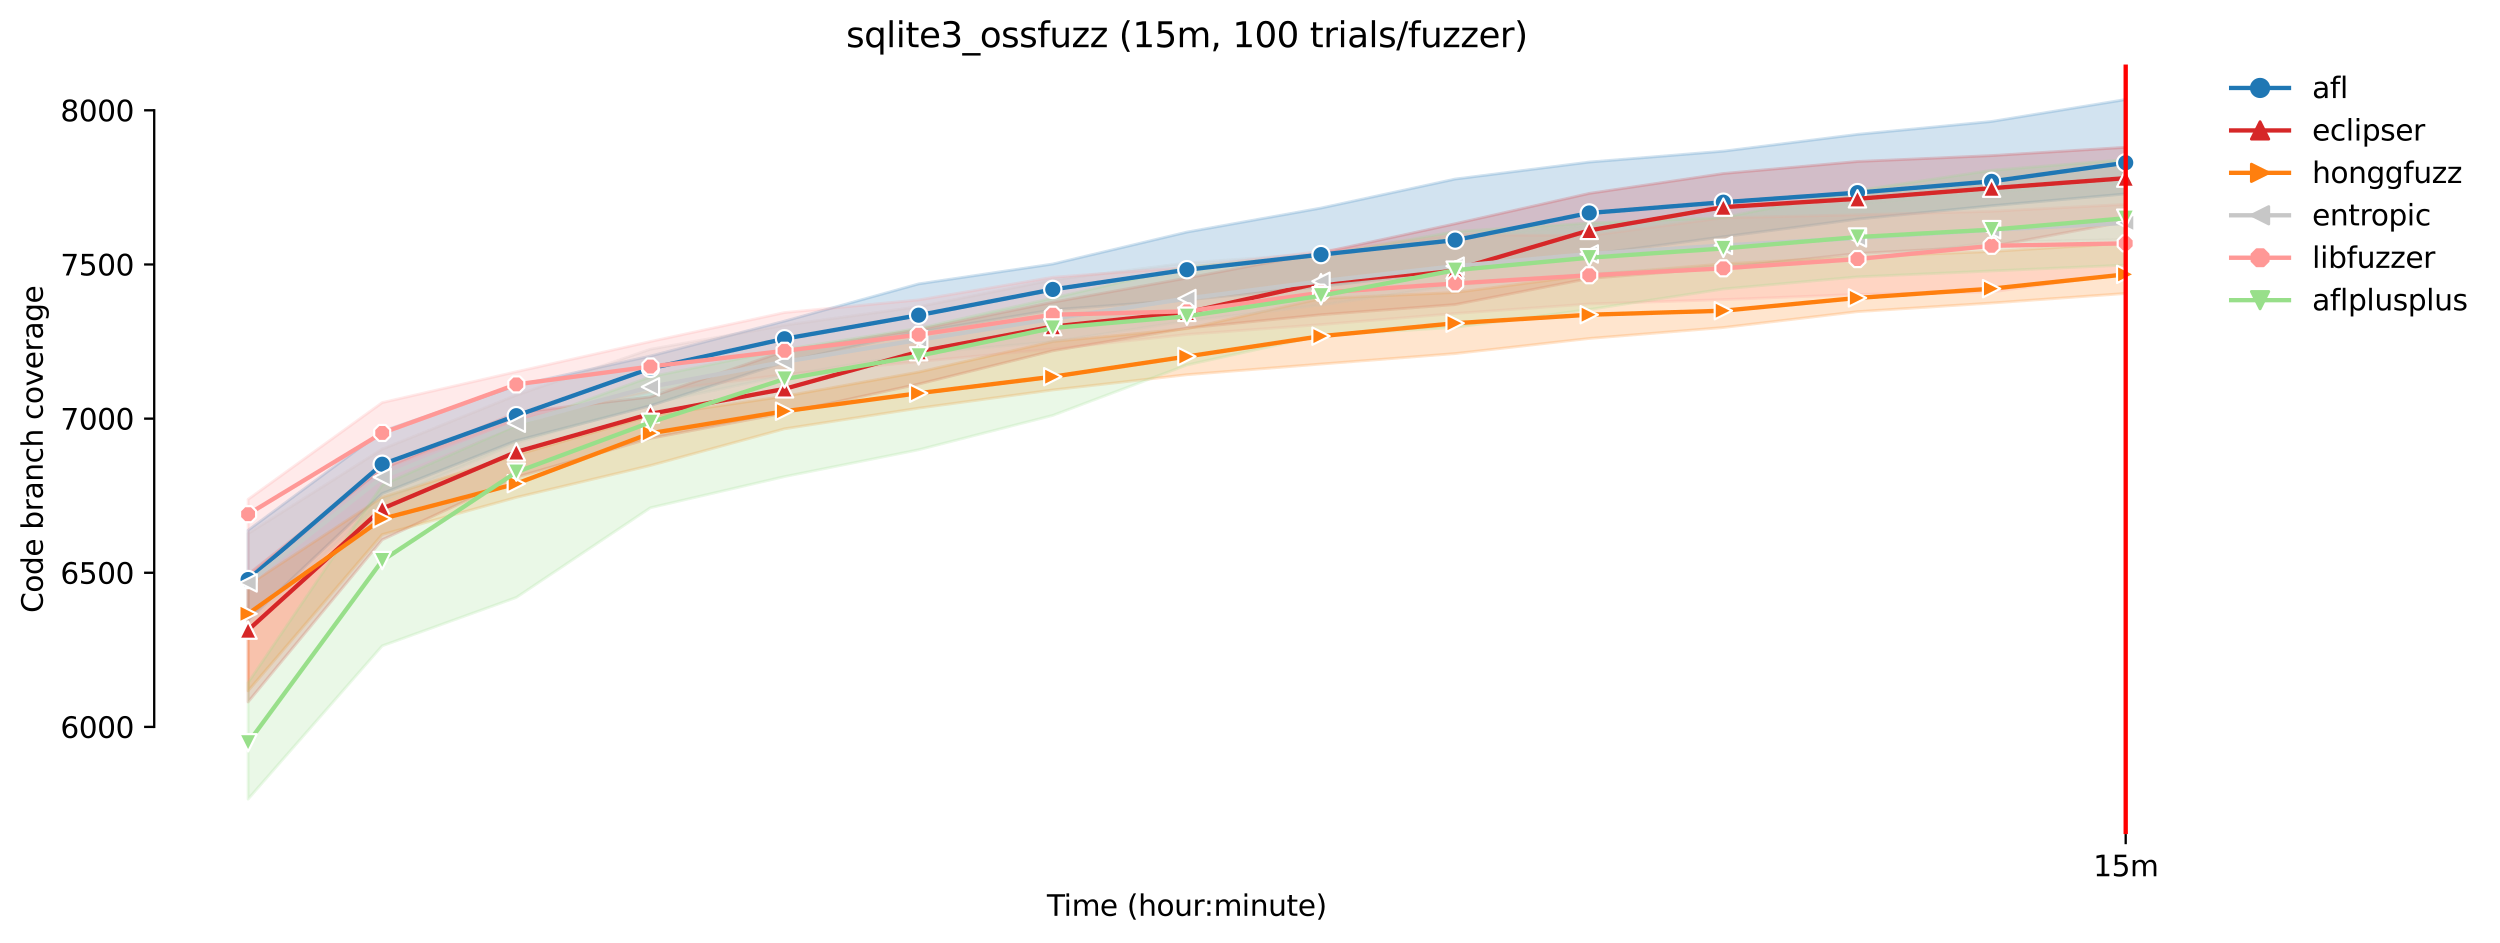 <?xml version="1.0" encoding="utf-8" standalone="no"?>
<!DOCTYPE svg PUBLIC "-//W3C//DTD SVG 1.1//EN"
  "http://www.w3.org/Graphics/SVG/1.1/DTD/svg11.dtd">
<svg height="325.986pt" version="1.1" viewBox="0 0 864.542 325.986" width="864.542pt" xmlns="http://www.w3.org/2000/svg" xmlns:xlink="http://www.w3.org/1999/xlink">
 <defs>
  <style type="text/css">*{stroke-linecap:butt;stroke-linejoin:round;}</style>
 </defs>
 <g id="figure_1">
  <g id="patch_1">
   <path d="M 0 325.986 
L 864.542 325.986 
L 864.542 0 
L 0 0 
z
" style="fill:#ffffff;"/>
  </g>
  <g id="axes_1">
   <g id="patch_2">
    <path d="M 53.328 288.43 
L 767.568 288.43 
L 767.568 22.318 
L 53.328 22.318 
z
" style="fill:#ffffff;"/>
   </g>
   <g id="PolyCollection_1">
    <defs>
     <path d="M 85.794 -142.628 
L 85.794 -111.496 
L 132.173 -155.315 
L 178.552 -173.6 
L 224.931 -185.701 
L 271.31 -200.785 
L 317.69 -211.129 
L 364.069 -218.859 
L 410.448 -222.271 
L 456.827 -226.908 
L 503.207 -232.4 
L 549.586 -237.941 
L 595.965 -244.104 
L 642.344 -250.205 
L 688.723 -254.843 
L 735.103 -258.929 
L 735.103 -291.572 
L 735.103 -291.572 
L 688.723 -283.984 
L 642.344 -279.524 
L 595.965 -273.714 
L 549.586 -269.942 
L 503.207 -264.065 
L 456.827 -254.043 
L 410.448 -245.727 
L 364.069 -234.692 
L 317.69 -227.815 
L 271.31 -214.938 
L 224.931 -202.867 
L 178.552 -192.631 
L 132.173 -176.852 
L 85.794 -142.628 
z
" id="m3b6e4c1bad" style="stroke:#1f77b4;stroke-opacity:0.2;"/>
    </defs>
    <g clip-path="url(#pb6f875268d)">
     <use style="fill:#1f77b4;fill-opacity:0.2;stroke:#1f77b4;stroke-opacity:0.2;" x="0" xlink:href="#m3b6e4c1bad" y="325.986"/>
    </g>
   </g>
   <g id="PolyCollection_2">
    <defs>
     <path d="M 85.794 -127.382 
L 85.794 -83.242 
L 132.173 -139.323 
L 178.552 -160.966 
L 224.931 -174.4 
L 271.31 -183.142 
L 317.69 -193.164 
L 364.069 -204.679 
L 410.448 -212.516 
L 456.827 -217.153 
L 503.207 -220.666 
L 549.586 -229.681 
L 595.965 -233.413 
L 642.344 -238.317 
L 688.723 -240.822 
L 735.103 -249.346 
L 735.103 -275.047 
L 735.103 -275.047 
L 688.723 -272.184 
L 642.344 -270.142 
L 595.965 -265.984 
L 549.586 -259.107 
L 503.207 -248.605 
L 456.827 -238.583 
L 410.448 -229.841 
L 364.069 -221.471 
L 317.69 -212.036 
L 271.31 -204.519 
L 224.931 -188.741 
L 178.552 -183.249 
L 132.173 -163.898 
L 85.794 -127.382 
z
" id="m66085f3f19" style="stroke:#d62728;stroke-opacity:0.2;"/>
    </defs>
    <g clip-path="url(#pb6f875268d)">
     <use style="fill:#d62728;fill-opacity:0.2;stroke:#d62728;stroke-opacity:0.2;" x="0" xlink:href="#m66085f3f19" y="325.986"/>
    </g>
   </g>
   <g id="PolyCollection_3">
    <defs>
     <path d="M 85.794 -123.65 
L 85.794 -87.074 
L 132.173 -141.135 
L 178.552 -153.981 
L 224.931 -165.018 
L 271.31 -177.705 
L 317.69 -184.848 
L 364.069 -191.139 
L 410.448 -196.416 
L 456.827 -200.095 
L 503.207 -203.72 
L 549.586 -208.944 
L 595.965 -212.729 
L 642.344 -218.22 
L 688.723 -221.199 
L 735.103 -224.51 
L 735.103 -241.889 
L 735.103 -241.889 
L 688.723 -239.01 
L 642.344 -237.197 
L 595.965 -234.745 
L 549.586 -230.879 
L 503.207 -224.84 
L 456.827 -222.751 
L 410.448 -212.321 
L 364.069 -207.878 
L 317.69 -197.323 
L 271.31 -188.953 
L 224.931 -182.183 
L 178.552 -168.642 
L 132.173 -154.036 
L 85.794 -123.65 
z
" id="md5deed0cf4" style="stroke:#ff7f0e;stroke-opacity:0.2;"/>
    </defs>
    <g clip-path="url(#pb6f875268d)">
     <use style="fill:#ff7f0e;fill-opacity:0.2;stroke:#ff7f0e;stroke-opacity:0.2;" x="0" xlink:href="#md5deed0cf4" y="325.986"/>
    </g>
   </g>
   <g id="PolyCollection_4">
    <defs>
     <path d="M 85.794 -141.464 
L 85.794 -110.11 
L 132.173 -152.863 
L 178.552 -172.801 
L 224.931 -186.448 
L 271.31 -196.096 
L 317.69 -203.773 
L 364.069 -207.878 
L 410.448 -214.997 
L 456.827 -220.455 
L 503.207 -227.389 
L 549.586 -231.329 
L 595.965 -233.999 
L 642.344 -236.185 
L 688.723 -242.262 
L 735.103 -243.167 
L 735.103 -262.892 
L 735.103 -262.892 
L 688.723 -259.587 
L 642.344 -255.536 
L 595.965 -252.39 
L 549.586 -248.036 
L 503.207 -243.968 
L 456.827 -238.37 
L 410.448 -235.074 
L 364.069 -229.201 
L 317.69 -219.925 
L 271.31 -213.528 
L 224.931 -205.212 
L 178.552 -189.329 
L 132.173 -170.668 
L 85.794 -141.464 
z
" id="m5bbc5e2b26" style="stroke:#c7c7c7;stroke-opacity:0.2;"/>
    </defs>
    <g clip-path="url(#pb6f875268d)">
     <use style="fill:#c7c7c7;fill-opacity:0.2;stroke:#c7c7c7;stroke-opacity:0.2;" x="0" xlink:href="#m5bbc5e2b26" y="325.986"/>
    </g>
   </g>
   <g id="PolyCollection_5">
    <defs>
     <path d="M 85.794 -153.298 
L 85.794 -127.062 
L 132.173 -163.845 
L 178.552 -180.584 
L 224.931 -190.47 
L 271.31 -196.456 
L 317.69 -200.948 
L 364.069 -205.319 
L 410.448 -210.33 
L 456.827 -213.742 
L 503.207 -217.58 
L 549.586 -220.885 
L 595.965 -222.378 
L 642.344 -224.171 
L 688.723 -225.043 
L 735.103 -231.425 
L 735.103 -255.322 
L 735.103 -255.322 
L 688.723 -252.923 
L 642.344 -251.697 
L 595.965 -250.685 
L 549.586 -244.487 
L 503.207 -244.821 
L 456.827 -239.063 
L 410.448 -233.495 
L 364.069 -230.107 
L 317.69 -222.271 
L 271.31 -217.9 
L 224.931 -207.878 
L 178.552 -197.429 
L 132.173 -186.767 
L 85.794 -153.298 
z
" id="m734d4f4cde" style="stroke:#ff9896;stroke-opacity:0.2;"/>
    </defs>
    <g clip-path="url(#pb6f875268d)">
     <use style="fill:#ff9896;fill-opacity:0.2;stroke:#ff9896;stroke-opacity:0.2;" x="0" xlink:href="#m734d4f4cde" y="325.986"/>
    </g>
   </g>
   <g id="PolyCollection_6">
    <defs>
     <path d="M 85.794 -89.906 
L 85.794 -49.652 
L 132.173 -102.646 
L 178.552 -119.385 
L 224.931 -150.402 
L 271.31 -161.179 
L 317.69 -170.455 
L 364.069 -182.343 
L 410.448 -199.775 
L 456.827 -210.01 
L 503.207 -212.782 
L 549.586 -218.951 
L 595.965 -226.052 
L 642.344 -230.243 
L 688.723 -232.293 
L 735.103 -234.319 
L 735.103 -270.782 
L 735.103 -270.782 
L 688.723 -267.104 
L 642.344 -260.127 
L 595.965 -250.747 
L 549.586 -248.879 
L 503.207 -245.94 
L 456.827 -237.736 
L 410.448 -233.688 
L 364.069 -222.891 
L 317.69 -212.462 
L 271.31 -205.167 
L 224.931 -195.67 
L 178.552 -178.824 
L 132.173 -158.247 
L 85.794 -89.906 
z
" id="m3f65bc6543" style="stroke:#98df8a;stroke-opacity:0.2;"/>
    </defs>
    <g clip-path="url(#pb6f875268d)">
     <use style="fill:#98df8a;fill-opacity:0.2;stroke:#98df8a;stroke-opacity:0.2;" x="0" xlink:href="#m3f65bc6543" y="325.986"/>
    </g>
   </g>
   <g id="matplotlib.axis_1">
    <g id="xtick_1">
     <g id="line2d_1">
      <defs>
       <path d="M 0 0 
L 0 3.5 
" id="me4a3b5bbb5" style="stroke:#000000;stroke-width:0.8;"/>
      </defs>
      <g>
       <use style="stroke:#000000;stroke-width:0.8;" x="735.103" xlink:href="#me4a3b5bbb5" y="288.43"/>
      </g>
     </g>
     <g id="text_1">
      <!-- 15m -->
      <g transform="translate(723.87 303.029)scale(0.1 -0.1)">
       <defs>
        <path d="M 794 531 
L 1825 531 
L 1825 4091 
L 703 3866 
L 703 4441 
L 1819 4666 
L 2450 4666 
L 2450 531 
L 3481 531 
L 3481 0 
L 794 0 
L 794 531 
z
" id="DejaVuSans-31" transform="scale(0.016)"/>
        <path d="M 691 4666 
L 3169 4666 
L 3169 4134 
L 1269 4134 
L 1269 2991 
Q 1406 3038 1543 3061 
Q 1681 3084 1819 3084 
Q 2600 3084 3056 2656 
Q 3513 2228 3513 1497 
Q 3513 744 3044 326 
Q 2575 -91 1722 -91 
Q 1428 -91 1123 -41 
Q 819 9 494 109 
L 494 744 
Q 775 591 1075 516 
Q 1375 441 1709 441 
Q 2250 441 2565 725 
Q 2881 1009 2881 1497 
Q 2881 1984 2565 2268 
Q 2250 2553 1709 2553 
Q 1456 2553 1204 2497 
Q 953 2441 691 2322 
L 691 4666 
z
" id="DejaVuSans-35" transform="scale(0.016)"/>
        <path d="M 3328 2828 
Q 3544 3216 3844 3400 
Q 4144 3584 4550 3584 
Q 5097 3584 5394 3201 
Q 5691 2819 5691 2113 
L 5691 0 
L 5113 0 
L 5113 2094 
Q 5113 2597 4934 2840 
Q 4756 3084 4391 3084 
Q 3944 3084 3684 2787 
Q 3425 2491 3425 1978 
L 3425 0 
L 2847 0 
L 2847 2094 
Q 2847 2600 2669 2842 
Q 2491 3084 2119 3084 
Q 1678 3084 1418 2786 
Q 1159 2488 1159 1978 
L 1159 0 
L 581 0 
L 581 3500 
L 1159 3500 
L 1159 2956 
Q 1356 3278 1631 3431 
Q 1906 3584 2284 3584 
Q 2666 3584 2933 3390 
Q 3200 3197 3328 2828 
z
" id="DejaVuSans-6d" transform="scale(0.016)"/>
       </defs>
       <use xlink:href="#DejaVuSans-31"/>
       <use x="63.623" xlink:href="#DejaVuSans-35"/>
       <use x="127.246" xlink:href="#DejaVuSans-6d"/>
      </g>
     </g>
    </g>
    <g id="text_2">
     <!-- Time (hour:minute) -->
     <g transform="translate(362.041 316.707)scale(0.1 -0.1)">
      <defs>
       <path d="M -19 4666 
L 3928 4666 
L 3928 4134 
L 2272 4134 
L 2272 0 
L 1638 0 
L 1638 4134 
L -19 4134 
L -19 4666 
z
" id="DejaVuSans-54" transform="scale(0.016)"/>
       <path d="M 603 3500 
L 1178 3500 
L 1178 0 
L 603 0 
L 603 3500 
z
M 603 4863 
L 1178 4863 
L 1178 4134 
L 603 4134 
L 603 4863 
z
" id="DejaVuSans-69" transform="scale(0.016)"/>
       <path d="M 3597 1894 
L 3597 1613 
L 953 1613 
Q 991 1019 1311 708 
Q 1631 397 2203 397 
Q 2534 397 2845 478 
Q 3156 559 3463 722 
L 3463 178 
Q 3153 47 2828 -22 
Q 2503 -91 2169 -91 
Q 1331 -91 842 396 
Q 353 884 353 1716 
Q 353 2575 817 3079 
Q 1281 3584 2069 3584 
Q 2775 3584 3186 3129 
Q 3597 2675 3597 1894 
z
M 3022 2063 
Q 3016 2534 2758 2815 
Q 2500 3097 2075 3097 
Q 1594 3097 1305 2825 
Q 1016 2553 972 2059 
L 3022 2063 
z
" id="DejaVuSans-65" transform="scale(0.016)"/>
       <path id="DejaVuSans-20" transform="scale(0.016)"/>
       <path d="M 1984 4856 
Q 1566 4138 1362 3434 
Q 1159 2731 1159 2009 
Q 1159 1288 1364 580 
Q 1569 -128 1984 -844 
L 1484 -844 
Q 1016 -109 783 600 
Q 550 1309 550 2009 
Q 550 2706 781 3412 
Q 1013 4119 1484 4856 
L 1984 4856 
z
" id="DejaVuSans-28" transform="scale(0.016)"/>
       <path d="M 3513 2113 
L 3513 0 
L 2938 0 
L 2938 2094 
Q 2938 2591 2744 2837 
Q 2550 3084 2163 3084 
Q 1697 3084 1428 2787 
Q 1159 2491 1159 1978 
L 1159 0 
L 581 0 
L 581 4863 
L 1159 4863 
L 1159 2956 
Q 1366 3272 1645 3428 
Q 1925 3584 2291 3584 
Q 2894 3584 3203 3211 
Q 3513 2838 3513 2113 
z
" id="DejaVuSans-68" transform="scale(0.016)"/>
       <path d="M 1959 3097 
Q 1497 3097 1228 2736 
Q 959 2375 959 1747 
Q 959 1119 1226 758 
Q 1494 397 1959 397 
Q 2419 397 2687 759 
Q 2956 1122 2956 1747 
Q 2956 2369 2687 2733 
Q 2419 3097 1959 3097 
z
M 1959 3584 
Q 2709 3584 3137 3096 
Q 3566 2609 3566 1747 
Q 3566 888 3137 398 
Q 2709 -91 1959 -91 
Q 1206 -91 779 398 
Q 353 888 353 1747 
Q 353 2609 779 3096 
Q 1206 3584 1959 3584 
z
" id="DejaVuSans-6f" transform="scale(0.016)"/>
       <path d="M 544 1381 
L 544 3500 
L 1119 3500 
L 1119 1403 
Q 1119 906 1312 657 
Q 1506 409 1894 409 
Q 2359 409 2629 706 
Q 2900 1003 2900 1516 
L 2900 3500 
L 3475 3500 
L 3475 0 
L 2900 0 
L 2900 538 
Q 2691 219 2414 64 
Q 2138 -91 1772 -91 
Q 1169 -91 856 284 
Q 544 659 544 1381 
z
M 1991 3584 
L 1991 3584 
z
" id="DejaVuSans-75" transform="scale(0.016)"/>
       <path d="M 2631 2963 
Q 2534 3019 2420 3045 
Q 2306 3072 2169 3072 
Q 1681 3072 1420 2755 
Q 1159 2438 1159 1844 
L 1159 0 
L 581 0 
L 581 3500 
L 1159 3500 
L 1159 2956 
Q 1341 3275 1631 3429 
Q 1922 3584 2338 3584 
Q 2397 3584 2469 3576 
Q 2541 3569 2628 3553 
L 2631 2963 
z
" id="DejaVuSans-72" transform="scale(0.016)"/>
       <path d="M 750 794 
L 1409 794 
L 1409 0 
L 750 0 
L 750 794 
z
M 750 3309 
L 1409 3309 
L 1409 2516 
L 750 2516 
L 750 3309 
z
" id="DejaVuSans-3a" transform="scale(0.016)"/>
       <path d="M 3513 2113 
L 3513 0 
L 2938 0 
L 2938 2094 
Q 2938 2591 2744 2837 
Q 2550 3084 2163 3084 
Q 1697 3084 1428 2787 
Q 1159 2491 1159 1978 
L 1159 0 
L 581 0 
L 581 3500 
L 1159 3500 
L 1159 2956 
Q 1366 3272 1645 3428 
Q 1925 3584 2291 3584 
Q 2894 3584 3203 3211 
Q 3513 2838 3513 2113 
z
" id="DejaVuSans-6e" transform="scale(0.016)"/>
       <path d="M 1172 4494 
L 1172 3500 
L 2356 3500 
L 2356 3053 
L 1172 3053 
L 1172 1153 
Q 1172 725 1289 603 
Q 1406 481 1766 481 
L 2356 481 
L 2356 0 
L 1766 0 
Q 1100 0 847 248 
Q 594 497 594 1153 
L 594 3053 
L 172 3053 
L 172 3500 
L 594 3500 
L 594 4494 
L 1172 4494 
z
" id="DejaVuSans-74" transform="scale(0.016)"/>
       <path d="M 513 4856 
L 1013 4856 
Q 1481 4119 1714 3412 
Q 1947 2706 1947 2009 
Q 1947 1309 1714 600 
Q 1481 -109 1013 -844 
L 513 -844 
Q 928 -128 1133 580 
Q 1338 1288 1338 2009 
Q 1338 2731 1133 3434 
Q 928 4138 513 4856 
z
" id="DejaVuSans-29" transform="scale(0.016)"/>
      </defs>
      <use xlink:href="#DejaVuSans-54"/>
      <use x="57.959" xlink:href="#DejaVuSans-69"/>
      <use x="85.742" xlink:href="#DejaVuSans-6d"/>
      <use x="183.154" xlink:href="#DejaVuSans-65"/>
      <use x="244.678" xlink:href="#DejaVuSans-20"/>
      <use x="276.465" xlink:href="#DejaVuSans-28"/>
      <use x="315.479" xlink:href="#DejaVuSans-68"/>
      <use x="378.857" xlink:href="#DejaVuSans-6f"/>
      <use x="440.039" xlink:href="#DejaVuSans-75"/>
      <use x="503.418" xlink:href="#DejaVuSans-72"/>
      <use x="542.781" xlink:href="#DejaVuSans-3a"/>
      <use x="576.473" xlink:href="#DejaVuSans-6d"/>
      <use x="673.885" xlink:href="#DejaVuSans-69"/>
      <use x="701.668" xlink:href="#DejaVuSans-6e"/>
      <use x="765.047" xlink:href="#DejaVuSans-75"/>
      <use x="828.426" xlink:href="#DejaVuSans-74"/>
      <use x="867.635" xlink:href="#DejaVuSans-65"/>
      <use x="929.158" xlink:href="#DejaVuSans-29"/>
     </g>
    </g>
   </g>
   <g id="matplotlib.axis_2">
    <g id="ytick_1">
     <g id="line2d_2">
      <defs>
       <path d="M 0 0 
L -3.5 0 
" id="m225e527b21" style="stroke:#000000;stroke-width:0.8;"/>
      </defs>
      <g>
       <use style="stroke:#000000;stroke-width:0.8;" x="53.328" xlink:href="#m225e527b21" y="251.38"/>
      </g>
     </g>
     <g id="text_3">
      <!-- 6000 -->
      <g transform="translate(20.878 255.18)scale(0.1 -0.1)">
       <defs>
        <path d="M 2113 2584 
Q 1688 2584 1439 2293 
Q 1191 2003 1191 1497 
Q 1191 994 1439 701 
Q 1688 409 2113 409 
Q 2538 409 2786 701 
Q 3034 994 3034 1497 
Q 3034 2003 2786 2293 
Q 2538 2584 2113 2584 
z
M 3366 4563 
L 3366 3988 
Q 3128 4100 2886 4159 
Q 2644 4219 2406 4219 
Q 1781 4219 1451 3797 
Q 1122 3375 1075 2522 
Q 1259 2794 1537 2939 
Q 1816 3084 2150 3084 
Q 2853 3084 3261 2657 
Q 3669 2231 3669 1497 
Q 3669 778 3244 343 
Q 2819 -91 2113 -91 
Q 1303 -91 875 529 
Q 447 1150 447 2328 
Q 447 3434 972 4092 
Q 1497 4750 2381 4750 
Q 2619 4750 2861 4703 
Q 3103 4656 3366 4563 
z
" id="DejaVuSans-36" transform="scale(0.016)"/>
        <path d="M 2034 4250 
Q 1547 4250 1301 3770 
Q 1056 3291 1056 2328 
Q 1056 1369 1301 889 
Q 1547 409 2034 409 
Q 2525 409 2770 889 
Q 3016 1369 3016 2328 
Q 3016 3291 2770 3770 
Q 2525 4250 2034 4250 
z
M 2034 4750 
Q 2819 4750 3233 4129 
Q 3647 3509 3647 2328 
Q 3647 1150 3233 529 
Q 2819 -91 2034 -91 
Q 1250 -91 836 529 
Q 422 1150 422 2328 
Q 422 3509 836 4129 
Q 1250 4750 2034 4750 
z
" id="DejaVuSans-30" transform="scale(0.016)"/>
       </defs>
       <use xlink:href="#DejaVuSans-36"/>
       <use x="63.623" xlink:href="#DejaVuSans-30"/>
       <use x="127.246" xlink:href="#DejaVuSans-30"/>
       <use x="190.869" xlink:href="#DejaVuSans-30"/>
      </g>
     </g>
    </g>
    <g id="ytick_2">
     <g id="line2d_3">
      <g>
       <use style="stroke:#000000;stroke-width:0.8;" x="53.328" xlink:href="#m225e527b21" y="198.072"/>
      </g>
     </g>
     <g id="text_4">
      <!-- 6500 -->
      <g transform="translate(20.878 201.871)scale(0.1 -0.1)">
       <use xlink:href="#DejaVuSans-36"/>
       <use x="63.623" xlink:href="#DejaVuSans-35"/>
       <use x="127.246" xlink:href="#DejaVuSans-30"/>
       <use x="190.869" xlink:href="#DejaVuSans-30"/>
      </g>
     </g>
    </g>
    <g id="ytick_3">
     <g id="line2d_4">
      <g>
       <use style="stroke:#000000;stroke-width:0.8;" x="53.328" xlink:href="#m225e527b21" y="144.763"/>
      </g>
     </g>
     <g id="text_5">
      <!-- 7000 -->
      <g transform="translate(20.878 148.562)scale(0.1 -0.1)">
       <defs>
        <path d="M 525 4666 
L 3525 4666 
L 3525 4397 
L 1831 0 
L 1172 0 
L 2766 4134 
L 525 4134 
L 525 4666 
z
" id="DejaVuSans-37" transform="scale(0.016)"/>
       </defs>
       <use xlink:href="#DejaVuSans-37"/>
       <use x="63.623" xlink:href="#DejaVuSans-30"/>
       <use x="127.246" xlink:href="#DejaVuSans-30"/>
       <use x="190.869" xlink:href="#DejaVuSans-30"/>
      </g>
     </g>
    </g>
    <g id="ytick_4">
     <g id="line2d_5">
      <g>
       <use style="stroke:#000000;stroke-width:0.8;" x="53.328" xlink:href="#m225e527b21" y="91.454"/>
      </g>
     </g>
     <g id="text_6">
      <!-- 7500 -->
      <g transform="translate(20.878 95.254)scale(0.1 -0.1)">
       <use xlink:href="#DejaVuSans-37"/>
       <use x="63.623" xlink:href="#DejaVuSans-35"/>
       <use x="127.246" xlink:href="#DejaVuSans-30"/>
       <use x="190.869" xlink:href="#DejaVuSans-30"/>
      </g>
     </g>
    </g>
    <g id="ytick_5">
     <g id="line2d_6">
      <g>
       <use style="stroke:#000000;stroke-width:0.8;" x="53.328" xlink:href="#m225e527b21" y="38.146"/>
      </g>
     </g>
     <g id="text_7">
      <!-- 8000 -->
      <g transform="translate(20.878 41.945)scale(0.1 -0.1)">
       <defs>
        <path d="M 2034 2216 
Q 1584 2216 1326 1975 
Q 1069 1734 1069 1313 
Q 1069 891 1326 650 
Q 1584 409 2034 409 
Q 2484 409 2743 651 
Q 3003 894 3003 1313 
Q 3003 1734 2745 1975 
Q 2488 2216 2034 2216 
z
M 1403 2484 
Q 997 2584 770 2862 
Q 544 3141 544 3541 
Q 544 4100 942 4425 
Q 1341 4750 2034 4750 
Q 2731 4750 3128 4425 
Q 3525 4100 3525 3541 
Q 3525 3141 3298 2862 
Q 3072 2584 2669 2484 
Q 3125 2378 3379 2068 
Q 3634 1759 3634 1313 
Q 3634 634 3220 271 
Q 2806 -91 2034 -91 
Q 1263 -91 848 271 
Q 434 634 434 1313 
Q 434 1759 690 2068 
Q 947 2378 1403 2484 
z
M 1172 3481 
Q 1172 3119 1398 2916 
Q 1625 2713 2034 2713 
Q 2441 2713 2670 2916 
Q 2900 3119 2900 3481 
Q 2900 3844 2670 4047 
Q 2441 4250 2034 4250 
Q 1625 4250 1398 4047 
Q 1172 3844 1172 3481 
z
" id="DejaVuSans-38" transform="scale(0.016)"/>
       </defs>
       <use xlink:href="#DejaVuSans-38"/>
       <use x="63.623" xlink:href="#DejaVuSans-30"/>
       <use x="127.246" xlink:href="#DejaVuSans-30"/>
       <use x="190.869" xlink:href="#DejaVuSans-30"/>
      </g>
     </g>
    </g>
    <g id="text_8">
     <!-- Code branch coverage -->
     <g transform="translate(14.798 211.949)rotate(-90)scale(0.1 -0.1)">
      <defs>
       <path d="M 4122 4306 
L 4122 3641 
Q 3803 3938 3442 4084 
Q 3081 4231 2675 4231 
Q 1875 4231 1450 3742 
Q 1025 3253 1025 2328 
Q 1025 1406 1450 917 
Q 1875 428 2675 428 
Q 3081 428 3442 575 
Q 3803 722 4122 1019 
L 4122 359 
Q 3791 134 3420 21 
Q 3050 -91 2638 -91 
Q 1578 -91 968 557 
Q 359 1206 359 2328 
Q 359 3453 968 4101 
Q 1578 4750 2638 4750 
Q 3056 4750 3426 4639 
Q 3797 4528 4122 4306 
z
" id="DejaVuSans-43" transform="scale(0.016)"/>
       <path d="M 2906 2969 
L 2906 4863 
L 3481 4863 
L 3481 0 
L 2906 0 
L 2906 525 
Q 2725 213 2448 61 
Q 2172 -91 1784 -91 
Q 1150 -91 751 415 
Q 353 922 353 1747 
Q 353 2572 751 3078 
Q 1150 3584 1784 3584 
Q 2172 3584 2448 3432 
Q 2725 3281 2906 2969 
z
M 947 1747 
Q 947 1113 1208 752 
Q 1469 391 1925 391 
Q 2381 391 2643 752 
Q 2906 1113 2906 1747 
Q 2906 2381 2643 2742 
Q 2381 3103 1925 3103 
Q 1469 3103 1208 2742 
Q 947 2381 947 1747 
z
" id="DejaVuSans-64" transform="scale(0.016)"/>
       <path d="M 3116 1747 
Q 3116 2381 2855 2742 
Q 2594 3103 2138 3103 
Q 1681 3103 1420 2742 
Q 1159 2381 1159 1747 
Q 1159 1113 1420 752 
Q 1681 391 2138 391 
Q 2594 391 2855 752 
Q 3116 1113 3116 1747 
z
M 1159 2969 
Q 1341 3281 1617 3432 
Q 1894 3584 2278 3584 
Q 2916 3584 3314 3078 
Q 3713 2572 3713 1747 
Q 3713 922 3314 415 
Q 2916 -91 2278 -91 
Q 1894 -91 1617 61 
Q 1341 213 1159 525 
L 1159 0 
L 581 0 
L 581 4863 
L 1159 4863 
L 1159 2969 
z
" id="DejaVuSans-62" transform="scale(0.016)"/>
       <path d="M 2194 1759 
Q 1497 1759 1228 1600 
Q 959 1441 959 1056 
Q 959 750 1161 570 
Q 1363 391 1709 391 
Q 2188 391 2477 730 
Q 2766 1069 2766 1631 
L 2766 1759 
L 2194 1759 
z
M 3341 1997 
L 3341 0 
L 2766 0 
L 2766 531 
Q 2569 213 2275 61 
Q 1981 -91 1556 -91 
Q 1019 -91 701 211 
Q 384 513 384 1019 
Q 384 1609 779 1909 
Q 1175 2209 1959 2209 
L 2766 2209 
L 2766 2266 
Q 2766 2663 2505 2880 
Q 2244 3097 1772 3097 
Q 1472 3097 1187 3025 
Q 903 2953 641 2809 
L 641 3341 
Q 956 3463 1253 3523 
Q 1550 3584 1831 3584 
Q 2591 3584 2966 3190 
Q 3341 2797 3341 1997 
z
" id="DejaVuSans-61" transform="scale(0.016)"/>
       <path d="M 3122 3366 
L 3122 2828 
Q 2878 2963 2633 3030 
Q 2388 3097 2138 3097 
Q 1578 3097 1268 2742 
Q 959 2388 959 1747 
Q 959 1106 1268 751 
Q 1578 397 2138 397 
Q 2388 397 2633 464 
Q 2878 531 3122 666 
L 3122 134 
Q 2881 22 2623 -34 
Q 2366 -91 2075 -91 
Q 1284 -91 818 406 
Q 353 903 353 1747 
Q 353 2603 823 3093 
Q 1294 3584 2113 3584 
Q 2378 3584 2631 3529 
Q 2884 3475 3122 3366 
z
" id="DejaVuSans-63" transform="scale(0.016)"/>
       <path d="M 191 3500 
L 800 3500 
L 1894 563 
L 2988 3500 
L 3597 3500 
L 2284 0 
L 1503 0 
L 191 3500 
z
" id="DejaVuSans-76" transform="scale(0.016)"/>
       <path d="M 2906 1791 
Q 2906 2416 2648 2759 
Q 2391 3103 1925 3103 
Q 1463 3103 1205 2759 
Q 947 2416 947 1791 
Q 947 1169 1205 825 
Q 1463 481 1925 481 
Q 2391 481 2648 825 
Q 2906 1169 2906 1791 
z
M 3481 434 
Q 3481 -459 3084 -895 
Q 2688 -1331 1869 -1331 
Q 1566 -1331 1297 -1286 
Q 1028 -1241 775 -1147 
L 775 -588 
Q 1028 -725 1275 -790 
Q 1522 -856 1778 -856 
Q 2344 -856 2625 -561 
Q 2906 -266 2906 331 
L 2906 616 
Q 2728 306 2450 153 
Q 2172 0 1784 0 
Q 1141 0 747 490 
Q 353 981 353 1791 
Q 353 2603 747 3093 
Q 1141 3584 1784 3584 
Q 2172 3584 2450 3431 
Q 2728 3278 2906 2969 
L 2906 3500 
L 3481 3500 
L 3481 434 
z
" id="DejaVuSans-67" transform="scale(0.016)"/>
      </defs>
      <use xlink:href="#DejaVuSans-43"/>
      <use x="69.824" xlink:href="#DejaVuSans-6f"/>
      <use x="131.006" xlink:href="#DejaVuSans-64"/>
      <use x="194.482" xlink:href="#DejaVuSans-65"/>
      <use x="256.006" xlink:href="#DejaVuSans-20"/>
      <use x="287.793" xlink:href="#DejaVuSans-62"/>
      <use x="351.27" xlink:href="#DejaVuSans-72"/>
      <use x="392.383" xlink:href="#DejaVuSans-61"/>
      <use x="453.662" xlink:href="#DejaVuSans-6e"/>
      <use x="517.041" xlink:href="#DejaVuSans-63"/>
      <use x="572.021" xlink:href="#DejaVuSans-68"/>
      <use x="635.4" xlink:href="#DejaVuSans-20"/>
      <use x="667.188" xlink:href="#DejaVuSans-63"/>
      <use x="722.168" xlink:href="#DejaVuSans-6f"/>
      <use x="783.35" xlink:href="#DejaVuSans-76"/>
      <use x="842.529" xlink:href="#DejaVuSans-65"/>
      <use x="904.053" xlink:href="#DejaVuSans-72"/>
      <use x="945.166" xlink:href="#DejaVuSans-61"/>
      <use x="1006.445" xlink:href="#DejaVuSans-67"/>
      <use x="1069.922" xlink:href="#DejaVuSans-65"/>
     </g>
    </g>
   </g>
   <g id="line2d_7">
    <path clip-path="url(#pb6f875268d)" d="M 85.794 200.417 
L 132.173 160.542 
L 178.552 143.75 
L 224.931 127.384 
L 271.31 117.149 
L 317.69 108.993 
L 364.069 100.09 
L 410.448 93.267 
L 456.827 88.043 
L 503.207 83.032 
L 549.586 73.649 
L 595.965 69.918 
L 642.344 66.613 
L 688.723 62.721 
L 735.103 56.271 
" style="fill:none;stroke:#1f77b4;stroke-linecap:square;stroke-width:1.5;"/>
    <defs>
     <path d="M 0 3 
C 0.796 3 1.559 2.684 2.121 2.121 
C 2.684 1.559 3 0.796 3 0 
C 3 -0.796 2.684 -1.559 2.121 -2.121 
C 1.559 -2.684 0.796 -3 0 -3 
C -0.796 -3 -1.559 -2.684 -2.121 -2.121 
C -2.684 -1.559 -3 -0.796 -3 0 
C -3 0.796 -2.684 1.559 -2.121 2.121 
C -1.559 2.684 -0.796 3 0 3 
z
" id="m6121e0ac65" style="stroke:#ffffff;stroke-width:0.75;"/>
    </defs>
    <g clip-path="url(#pb6f875268d)">
     <use style="fill:#1f77b4;stroke:#ffffff;stroke-width:0.75;" x="85.794" xlink:href="#m6121e0ac65" y="200.417"/>
     <use style="fill:#1f77b4;stroke:#ffffff;stroke-width:0.75;" x="132.173" xlink:href="#m6121e0ac65" y="160.542"/>
     <use style="fill:#1f77b4;stroke:#ffffff;stroke-width:0.75;" x="178.552" xlink:href="#m6121e0ac65" y="143.75"/>
     <use style="fill:#1f77b4;stroke:#ffffff;stroke-width:0.75;" x="224.931" xlink:href="#m6121e0ac65" y="127.384"/>
     <use style="fill:#1f77b4;stroke:#ffffff;stroke-width:0.75;" x="271.31" xlink:href="#m6121e0ac65" y="117.149"/>
     <use style="fill:#1f77b4;stroke:#ffffff;stroke-width:0.75;" x="317.69" xlink:href="#m6121e0ac65" y="108.993"/>
     <use style="fill:#1f77b4;stroke:#ffffff;stroke-width:0.75;" x="364.069" xlink:href="#m6121e0ac65" y="100.09"/>
     <use style="fill:#1f77b4;stroke:#ffffff;stroke-width:0.75;" x="410.448" xlink:href="#m6121e0ac65" y="93.267"/>
     <use style="fill:#1f77b4;stroke:#ffffff;stroke-width:0.75;" x="456.827" xlink:href="#m6121e0ac65" y="88.043"/>
     <use style="fill:#1f77b4;stroke:#ffffff;stroke-width:0.75;" x="503.207" xlink:href="#m6121e0ac65" y="83.032"/>
     <use style="fill:#1f77b4;stroke:#ffffff;stroke-width:0.75;" x="549.586" xlink:href="#m6121e0ac65" y="73.649"/>
     <use style="fill:#1f77b4;stroke:#ffffff;stroke-width:0.75;" x="595.965" xlink:href="#m6121e0ac65" y="69.918"/>
     <use style="fill:#1f77b4;stroke:#ffffff;stroke-width:0.75;" x="642.344" xlink:href="#m6121e0ac65" y="66.613"/>
     <use style="fill:#1f77b4;stroke:#ffffff;stroke-width:0.75;" x="688.723" xlink:href="#m6121e0ac65" y="62.721"/>
     <use style="fill:#1f77b4;stroke:#ffffff;stroke-width:0.75;" x="735.103" xlink:href="#m6121e0ac65" y="56.271"/>
    </g>
   </g>
   <g id="line2d_8">
    <path clip-path="url(#pb6f875268d)" d="M 85.794 217.903 
L 132.173 175.895 
L 178.552 156.278 
L 224.931 143.11 
L 271.31 134.474 
L 317.69 121.627 
L 364.069 112.938 
L 410.448 108.033 
L 456.827 97.745 
L 503.207 93.32 
L 549.586 79.673 
L 595.965 71.624 
L 642.344 68.745 
L 688.723 65.067 
L 735.103 61.602 
" style="fill:none;stroke:#d62728;stroke-linecap:square;stroke-width:1.5;"/>
    <defs>
     <path d="M 0 -3 
L -3 3 
L 3 3 
z
" id="m0ea555b9f5" style="stroke:#ffffff;stroke-linejoin:miter;stroke-width:0.75;"/>
    </defs>
    <g clip-path="url(#pb6f875268d)">
     <use style="fill:#d62728;stroke:#ffffff;stroke-linejoin:miter;stroke-width:0.75;" x="85.794" xlink:href="#m0ea555b9f5" y="217.903"/>
     <use style="fill:#d62728;stroke:#ffffff;stroke-linejoin:miter;stroke-width:0.75;" x="132.173" xlink:href="#m0ea555b9f5" y="175.895"/>
     <use style="fill:#d62728;stroke:#ffffff;stroke-linejoin:miter;stroke-width:0.75;" x="178.552" xlink:href="#m0ea555b9f5" y="156.278"/>
     <use style="fill:#d62728;stroke:#ffffff;stroke-linejoin:miter;stroke-width:0.75;" x="224.931" xlink:href="#m0ea555b9f5" y="143.11"/>
     <use style="fill:#d62728;stroke:#ffffff;stroke-linejoin:miter;stroke-width:0.75;" x="271.31" xlink:href="#m0ea555b9f5" y="134.474"/>
     <use style="fill:#d62728;stroke:#ffffff;stroke-linejoin:miter;stroke-width:0.75;" x="317.69" xlink:href="#m0ea555b9f5" y="121.627"/>
     <use style="fill:#d62728;stroke:#ffffff;stroke-linejoin:miter;stroke-width:0.75;" x="364.069" xlink:href="#m0ea555b9f5" y="112.938"/>
     <use style="fill:#d62728;stroke:#ffffff;stroke-linejoin:miter;stroke-width:0.75;" x="410.448" xlink:href="#m0ea555b9f5" y="108.033"/>
     <use style="fill:#d62728;stroke:#ffffff;stroke-linejoin:miter;stroke-width:0.75;" x="456.827" xlink:href="#m0ea555b9f5" y="97.745"/>
     <use style="fill:#d62728;stroke:#ffffff;stroke-linejoin:miter;stroke-width:0.75;" x="503.207" xlink:href="#m0ea555b9f5" y="93.32"/>
     <use style="fill:#d62728;stroke:#ffffff;stroke-linejoin:miter;stroke-width:0.75;" x="549.586" xlink:href="#m0ea555b9f5" y="79.673"/>
     <use style="fill:#d62728;stroke:#ffffff;stroke-linejoin:miter;stroke-width:0.75;" x="595.965" xlink:href="#m0ea555b9f5" y="71.624"/>
     <use style="fill:#d62728;stroke:#ffffff;stroke-linejoin:miter;stroke-width:0.75;" x="642.344" xlink:href="#m0ea555b9f5" y="68.745"/>
     <use style="fill:#d62728;stroke:#ffffff;stroke-linejoin:miter;stroke-width:0.75;" x="688.723" xlink:href="#m0ea555b9f5" y="65.067"/>
     <use style="fill:#d62728;stroke:#ffffff;stroke-linejoin:miter;stroke-width:0.75;" x="735.103" xlink:href="#m0ea555b9f5" y="61.602"/>
    </g>
   </g>
   <g id="line2d_9">
    <path clip-path="url(#pb6f875268d)" d="M 85.794 212.252 
L 132.173 179.414 
L 178.552 167.259 
L 224.931 149.827 
L 271.31 142.204 
L 317.69 135.967 
L 364.069 130.263 
L 410.448 123.28 
L 456.827 116.243 
L 503.207 111.765 
L 549.586 108.833 
L 595.965 107.447 
L 642.344 103.022 
L 688.723 99.824 
L 735.103 94.866 
" style="fill:none;stroke:#ff7f0e;stroke-linecap:square;stroke-width:1.5;"/>
    <defs>
     <path d="M 3 0 
L -3 -3 
L -3 3 
z
" id="me005809cc1" style="stroke:#ffffff;stroke-linejoin:miter;stroke-width:0.75;"/>
    </defs>
    <g clip-path="url(#pb6f875268d)">
     <use style="fill:#ff7f0e;stroke:#ffffff;stroke-linejoin:miter;stroke-width:0.75;" x="85.794" xlink:href="#me005809cc1" y="212.252"/>
     <use style="fill:#ff7f0e;stroke:#ffffff;stroke-linejoin:miter;stroke-width:0.75;" x="132.173" xlink:href="#me005809cc1" y="179.414"/>
     <use style="fill:#ff7f0e;stroke:#ffffff;stroke-linejoin:miter;stroke-width:0.75;" x="178.552" xlink:href="#me005809cc1" y="167.259"/>
     <use style="fill:#ff7f0e;stroke:#ffffff;stroke-linejoin:miter;stroke-width:0.75;" x="224.931" xlink:href="#me005809cc1" y="149.827"/>
     <use style="fill:#ff7f0e;stroke:#ffffff;stroke-linejoin:miter;stroke-width:0.75;" x="271.31" xlink:href="#me005809cc1" y="142.204"/>
     <use style="fill:#ff7f0e;stroke:#ffffff;stroke-linejoin:miter;stroke-width:0.75;" x="317.69" xlink:href="#me005809cc1" y="135.967"/>
     <use style="fill:#ff7f0e;stroke:#ffffff;stroke-linejoin:miter;stroke-width:0.75;" x="364.069" xlink:href="#me005809cc1" y="130.263"/>
     <use style="fill:#ff7f0e;stroke:#ffffff;stroke-linejoin:miter;stroke-width:0.75;" x="410.448" xlink:href="#me005809cc1" y="123.28"/>
     <use style="fill:#ff7f0e;stroke:#ffffff;stroke-linejoin:miter;stroke-width:0.75;" x="456.827" xlink:href="#me005809cc1" y="116.243"/>
     <use style="fill:#ff7f0e;stroke:#ffffff;stroke-linejoin:miter;stroke-width:0.75;" x="503.207" xlink:href="#me005809cc1" y="111.765"/>
     <use style="fill:#ff7f0e;stroke:#ffffff;stroke-linejoin:miter;stroke-width:0.75;" x="549.586" xlink:href="#me005809cc1" y="108.833"/>
     <use style="fill:#ff7f0e;stroke:#ffffff;stroke-linejoin:miter;stroke-width:0.75;" x="595.965" xlink:href="#me005809cc1" y="107.447"/>
     <use style="fill:#ff7f0e;stroke:#ffffff;stroke-linejoin:miter;stroke-width:0.75;" x="642.344" xlink:href="#me005809cc1" y="103.022"/>
     <use style="fill:#ff7f0e;stroke:#ffffff;stroke-linejoin:miter;stroke-width:0.75;" x="688.723" xlink:href="#me005809cc1" y="99.824"/>
     <use style="fill:#ff7f0e;stroke:#ffffff;stroke-linejoin:miter;stroke-width:0.75;" x="735.103" xlink:href="#me005809cc1" y="94.866"/>
    </g>
   </g>
   <g id="line2d_10">
    <path clip-path="url(#pb6f875268d)" d="M 85.794 201.59 
L 132.173 165.02 
L 178.552 146.362 
L 224.931 133.781 
L 271.31 125.092 
L 317.69 117.522 
L 364.069 110.219 
L 410.448 103.236 
L 456.827 97.265 
L 503.207 92.041 
L 549.586 87.829 
L 595.965 84.897 
L 642.344 82.285 
L 688.723 79.46 
L 735.103 77.061 
" style="fill:none;stroke:#c7c7c7;stroke-linecap:square;stroke-width:1.5;"/>
    <defs>
     <path d="M -3 -0 
L 3 3 
L 3 -3 
z
" id="m53a7785ac4" style="stroke:#ffffff;stroke-linejoin:miter;stroke-width:0.75;"/>
    </defs>
    <g clip-path="url(#pb6f875268d)">
     <use style="fill:#c7c7c7;stroke:#ffffff;stroke-linejoin:miter;stroke-width:0.75;" x="85.794" xlink:href="#m53a7785ac4" y="201.59"/>
     <use style="fill:#c7c7c7;stroke:#ffffff;stroke-linejoin:miter;stroke-width:0.75;" x="132.173" xlink:href="#m53a7785ac4" y="165.02"/>
     <use style="fill:#c7c7c7;stroke:#ffffff;stroke-linejoin:miter;stroke-width:0.75;" x="178.552" xlink:href="#m53a7785ac4" y="146.362"/>
     <use style="fill:#c7c7c7;stroke:#ffffff;stroke-linejoin:miter;stroke-width:0.75;" x="224.931" xlink:href="#m53a7785ac4" y="133.781"/>
     <use style="fill:#c7c7c7;stroke:#ffffff;stroke-linejoin:miter;stroke-width:0.75;" x="271.31" xlink:href="#m53a7785ac4" y="125.092"/>
     <use style="fill:#c7c7c7;stroke:#ffffff;stroke-linejoin:miter;stroke-width:0.75;" x="317.69" xlink:href="#m53a7785ac4" y="117.522"/>
     <use style="fill:#c7c7c7;stroke:#ffffff;stroke-linejoin:miter;stroke-width:0.75;" x="364.069" xlink:href="#m53a7785ac4" y="110.219"/>
     <use style="fill:#c7c7c7;stroke:#ffffff;stroke-linejoin:miter;stroke-width:0.75;" x="410.448" xlink:href="#m53a7785ac4" y="103.236"/>
     <use style="fill:#c7c7c7;stroke:#ffffff;stroke-linejoin:miter;stroke-width:0.75;" x="456.827" xlink:href="#m53a7785ac4" y="97.265"/>
     <use style="fill:#c7c7c7;stroke:#ffffff;stroke-linejoin:miter;stroke-width:0.75;" x="503.207" xlink:href="#m53a7785ac4" y="92.041"/>
     <use style="fill:#c7c7c7;stroke:#ffffff;stroke-linejoin:miter;stroke-width:0.75;" x="549.586" xlink:href="#m53a7785ac4" y="87.829"/>
     <use style="fill:#c7c7c7;stroke:#ffffff;stroke-linejoin:miter;stroke-width:0.75;" x="595.965" xlink:href="#m53a7785ac4" y="84.897"/>
     <use style="fill:#c7c7c7;stroke:#ffffff;stroke-linejoin:miter;stroke-width:0.75;" x="642.344" xlink:href="#m53a7785ac4" y="82.285"/>
     <use style="fill:#c7c7c7;stroke:#ffffff;stroke-linejoin:miter;stroke-width:0.75;" x="688.723" xlink:href="#m53a7785ac4" y="79.46"/>
     <use style="fill:#c7c7c7;stroke:#ffffff;stroke-linejoin:miter;stroke-width:0.75;" x="735.103" xlink:href="#m53a7785ac4" y="77.061"/>
    </g>
   </g>
   <g id="line2d_11">
    <path clip-path="url(#pb6f875268d)" d="M 85.794 177.814 
L 132.173 149.721 
L 178.552 132.929 
L 224.931 126.745 
L 271.31 121.307 
L 317.69 115.763 
L 364.069 108.833 
L 410.448 107.66 
L 456.827 101.21 
L 503.207 98.011 
L 549.586 95.186 
L 595.965 92.787 
L 642.344 89.589 
L 688.723 85.004 
L 735.103 84.151 
" style="fill:none;stroke:#ff9896;stroke-linecap:square;stroke-width:1.5;"/>
    <defs>
     <path d="M -1.148 -2.772 
L -2.772 -1.148 
L -2.772 1.148 
L -1.148 2.772 
L 1.148 2.772 
L 2.772 1.148 
L 2.772 -1.148 
L 1.148 -2.772 
z
" id="m30e5d84de9" style="stroke:#ffffff;stroke-linejoin:miter;stroke-width:0.75;"/>
    </defs>
    <g clip-path="url(#pb6f875268d)">
     <use style="fill:#ff9896;stroke:#ffffff;stroke-linejoin:miter;stroke-width:0.75;" x="85.794" xlink:href="#m30e5d84de9" y="177.814"/>
     <use style="fill:#ff9896;stroke:#ffffff;stroke-linejoin:miter;stroke-width:0.75;" x="132.173" xlink:href="#m30e5d84de9" y="149.721"/>
     <use style="fill:#ff9896;stroke:#ffffff;stroke-linejoin:miter;stroke-width:0.75;" x="178.552" xlink:href="#m30e5d84de9" y="132.929"/>
     <use style="fill:#ff9896;stroke:#ffffff;stroke-linejoin:miter;stroke-width:0.75;" x="224.931" xlink:href="#m30e5d84de9" y="126.745"/>
     <use style="fill:#ff9896;stroke:#ffffff;stroke-linejoin:miter;stroke-width:0.75;" x="271.31" xlink:href="#m30e5d84de9" y="121.307"/>
     <use style="fill:#ff9896;stroke:#ffffff;stroke-linejoin:miter;stroke-width:0.75;" x="317.69" xlink:href="#m30e5d84de9" y="115.763"/>
     <use style="fill:#ff9896;stroke:#ffffff;stroke-linejoin:miter;stroke-width:0.75;" x="364.069" xlink:href="#m30e5d84de9" y="108.833"/>
     <use style="fill:#ff9896;stroke:#ffffff;stroke-linejoin:miter;stroke-width:0.75;" x="410.448" xlink:href="#m30e5d84de9" y="107.66"/>
     <use style="fill:#ff9896;stroke:#ffffff;stroke-linejoin:miter;stroke-width:0.75;" x="456.827" xlink:href="#m30e5d84de9" y="101.21"/>
     <use style="fill:#ff9896;stroke:#ffffff;stroke-linejoin:miter;stroke-width:0.75;" x="503.207" xlink:href="#m30e5d84de9" y="98.011"/>
     <use style="fill:#ff9896;stroke:#ffffff;stroke-linejoin:miter;stroke-width:0.75;" x="549.586" xlink:href="#m30e5d84de9" y="95.186"/>
     <use style="fill:#ff9896;stroke:#ffffff;stroke-linejoin:miter;stroke-width:0.75;" x="595.965" xlink:href="#m30e5d84de9" y="92.787"/>
     <use style="fill:#ff9896;stroke:#ffffff;stroke-linejoin:miter;stroke-width:0.75;" x="642.344" xlink:href="#m30e5d84de9" y="89.589"/>
     <use style="fill:#ff9896;stroke:#ffffff;stroke-linejoin:miter;stroke-width:0.75;" x="688.723" xlink:href="#m30e5d84de9" y="85.004"/>
     <use style="fill:#ff9896;stroke:#ffffff;stroke-linejoin:miter;stroke-width:0.75;" x="735.103" xlink:href="#m30e5d84de9" y="84.151"/>
    </g>
   </g>
   <g id="line2d_12">
    <path clip-path="url(#pb6f875268d)" d="M 85.794 256.871 
L 132.173 193.86 
L 178.552 163.261 
L 224.931 146.042 
L 271.31 131.063 
L 317.69 123.066 
L 364.069 113.418 
L 410.448 109.366 
L 456.827 102.276 
L 503.207 93.427 
L 549.586 89.109 
L 595.965 85.91 
L 642.344 81.965 
L 688.723 79.407 
L 735.103 75.462 
" style="fill:none;stroke:#98df8a;stroke-linecap:square;stroke-width:1.5;"/>
    <defs>
     <path d="M -0 3 
L 3 -3 
L -3 -3 
z
" id="m55608f117c" style="stroke:#ffffff;stroke-linejoin:miter;stroke-width:0.75;"/>
    </defs>
    <g clip-path="url(#pb6f875268d)">
     <use style="fill:#98df8a;stroke:#ffffff;stroke-linejoin:miter;stroke-width:0.75;" x="85.794" xlink:href="#m55608f117c" y="256.871"/>
     <use style="fill:#98df8a;stroke:#ffffff;stroke-linejoin:miter;stroke-width:0.75;" x="132.173" xlink:href="#m55608f117c" y="193.86"/>
     <use style="fill:#98df8a;stroke:#ffffff;stroke-linejoin:miter;stroke-width:0.75;" x="178.552" xlink:href="#m55608f117c" y="163.261"/>
     <use style="fill:#98df8a;stroke:#ffffff;stroke-linejoin:miter;stroke-width:0.75;" x="224.931" xlink:href="#m55608f117c" y="146.042"/>
     <use style="fill:#98df8a;stroke:#ffffff;stroke-linejoin:miter;stroke-width:0.75;" x="271.31" xlink:href="#m55608f117c" y="131.063"/>
     <use style="fill:#98df8a;stroke:#ffffff;stroke-linejoin:miter;stroke-width:0.75;" x="317.69" xlink:href="#m55608f117c" y="123.066"/>
     <use style="fill:#98df8a;stroke:#ffffff;stroke-linejoin:miter;stroke-width:0.75;" x="364.069" xlink:href="#m55608f117c" y="113.418"/>
     <use style="fill:#98df8a;stroke:#ffffff;stroke-linejoin:miter;stroke-width:0.75;" x="410.448" xlink:href="#m55608f117c" y="109.366"/>
     <use style="fill:#98df8a;stroke:#ffffff;stroke-linejoin:miter;stroke-width:0.75;" x="456.827" xlink:href="#m55608f117c" y="102.276"/>
     <use style="fill:#98df8a;stroke:#ffffff;stroke-linejoin:miter;stroke-width:0.75;" x="503.207" xlink:href="#m55608f117c" y="93.427"/>
     <use style="fill:#98df8a;stroke:#ffffff;stroke-linejoin:miter;stroke-width:0.75;" x="549.586" xlink:href="#m55608f117c" y="89.109"/>
     <use style="fill:#98df8a;stroke:#ffffff;stroke-linejoin:miter;stroke-width:0.75;" x="595.965" xlink:href="#m55608f117c" y="85.91"/>
     <use style="fill:#98df8a;stroke:#ffffff;stroke-linejoin:miter;stroke-width:0.75;" x="642.344" xlink:href="#m55608f117c" y="81.965"/>
     <use style="fill:#98df8a;stroke:#ffffff;stroke-linejoin:miter;stroke-width:0.75;" x="688.723" xlink:href="#m55608f117c" y="79.407"/>
     <use style="fill:#98df8a;stroke:#ffffff;stroke-linejoin:miter;stroke-width:0.75;" x="735.103" xlink:href="#m55608f117c" y="75.462"/>
    </g>
   </g>
   <g id="line2d_13"/>
   <g id="line2d_14"/>
   <g id="line2d_15"/>
   <g id="line2d_16"/>
   <g id="line2d_17"/>
   <g id="line2d_18"/>
   <g id="line2d_19">
    <path clip-path="url(#pb6f875268d)" d="M 735.103 288.43 
L 735.103 22.318 
" style="fill:none;stroke:#ff0000;stroke-linecap:square;stroke-width:1.5;"/>
   </g>
   <g id="patch_3">
    <path d="M 53.328 251.38 
L 53.328 38.146 
" style="fill:none;stroke:#000000;stroke-linecap:square;stroke-linejoin:miter;stroke-width:0.8;"/>
   </g>
   <g id="patch_4">
    <path d="M 735.103 288.43 
L 735.103 288.43 
" style="fill:none;stroke:#000000;stroke-linecap:square;stroke-linejoin:miter;stroke-width:0.8;"/>
   </g>
   <g id="text_9">
    <!-- sqlite3_ossfuzz (15m, 100 trials/fuzzer) -->
    <g transform="translate(292.594 16.318)scale(0.12 -0.12)">
     <defs>
      <path d="M 2834 3397 
L 2834 2853 
Q 2591 2978 2328 3040 
Q 2066 3103 1784 3103 
Q 1356 3103 1142 2972 
Q 928 2841 928 2578 
Q 928 2378 1081 2264 
Q 1234 2150 1697 2047 
L 1894 2003 
Q 2506 1872 2764 1633 
Q 3022 1394 3022 966 
Q 3022 478 2636 193 
Q 2250 -91 1575 -91 
Q 1294 -91 989 -36 
Q 684 19 347 128 
L 347 722 
Q 666 556 975 473 
Q 1284 391 1588 391 
Q 1994 391 2212 530 
Q 2431 669 2431 922 
Q 2431 1156 2273 1281 
Q 2116 1406 1581 1522 
L 1381 1569 
Q 847 1681 609 1914 
Q 372 2147 372 2553 
Q 372 3047 722 3315 
Q 1072 3584 1716 3584 
Q 2034 3584 2315 3537 
Q 2597 3491 2834 3397 
z
" id="DejaVuSans-73" transform="scale(0.016)"/>
      <path d="M 947 1747 
Q 947 1113 1208 752 
Q 1469 391 1925 391 
Q 2381 391 2643 752 
Q 2906 1113 2906 1747 
Q 2906 2381 2643 2742 
Q 2381 3103 1925 3103 
Q 1469 3103 1208 2742 
Q 947 2381 947 1747 
z
M 2906 525 
Q 2725 213 2448 61 
Q 2172 -91 1784 -91 
Q 1150 -91 751 415 
Q 353 922 353 1747 
Q 353 2572 751 3078 
Q 1150 3584 1784 3584 
Q 2172 3584 2448 3432 
Q 2725 3281 2906 2969 
L 2906 3500 
L 3481 3500 
L 3481 -1331 
L 2906 -1331 
L 2906 525 
z
" id="DejaVuSans-71" transform="scale(0.016)"/>
      <path d="M 603 4863 
L 1178 4863 
L 1178 0 
L 603 0 
L 603 4863 
z
" id="DejaVuSans-6c" transform="scale(0.016)"/>
      <path d="M 2597 2516 
Q 3050 2419 3304 2112 
Q 3559 1806 3559 1356 
Q 3559 666 3084 287 
Q 2609 -91 1734 -91 
Q 1441 -91 1130 -33 
Q 819 25 488 141 
L 488 750 
Q 750 597 1062 519 
Q 1375 441 1716 441 
Q 2309 441 2620 675 
Q 2931 909 2931 1356 
Q 2931 1769 2642 2001 
Q 2353 2234 1838 2234 
L 1294 2234 
L 1294 2753 
L 1863 2753 
Q 2328 2753 2575 2939 
Q 2822 3125 2822 3475 
Q 2822 3834 2567 4026 
Q 2313 4219 1838 4219 
Q 1578 4219 1281 4162 
Q 984 4106 628 3988 
L 628 4550 
Q 988 4650 1302 4700 
Q 1616 4750 1894 4750 
Q 2613 4750 3031 4423 
Q 3450 4097 3450 3541 
Q 3450 3153 3228 2886 
Q 3006 2619 2597 2516 
z
" id="DejaVuSans-33" transform="scale(0.016)"/>
      <path d="M 3263 -1063 
L 3263 -1509 
L -63 -1509 
L -63 -1063 
L 3263 -1063 
z
" id="DejaVuSans-5f" transform="scale(0.016)"/>
      <path d="M 2375 4863 
L 2375 4384 
L 1825 4384 
Q 1516 4384 1395 4259 
Q 1275 4134 1275 3809 
L 1275 3500 
L 2222 3500 
L 2222 3053 
L 1275 3053 
L 1275 0 
L 697 0 
L 697 3053 
L 147 3053 
L 147 3500 
L 697 3500 
L 697 3744 
Q 697 4328 969 4595 
Q 1241 4863 1831 4863 
L 2375 4863 
z
" id="DejaVuSans-66" transform="scale(0.016)"/>
      <path d="M 353 3500 
L 3084 3500 
L 3084 2975 
L 922 459 
L 3084 459 
L 3084 0 
L 275 0 
L 275 525 
L 2438 3041 
L 353 3041 
L 353 3500 
z
" id="DejaVuSans-7a" transform="scale(0.016)"/>
      <path d="M 750 794 
L 1409 794 
L 1409 256 
L 897 -744 
L 494 -744 
L 750 256 
L 750 794 
z
" id="DejaVuSans-2c" transform="scale(0.016)"/>
      <path d="M 1625 4666 
L 2156 4666 
L 531 -594 
L 0 -594 
L 1625 4666 
z
" id="DejaVuSans-2f" transform="scale(0.016)"/>
     </defs>
     <use xlink:href="#DejaVuSans-73"/>
     <use x="52.1" xlink:href="#DejaVuSans-71"/>
     <use x="115.576" xlink:href="#DejaVuSans-6c"/>
     <use x="143.359" xlink:href="#DejaVuSans-69"/>
     <use x="171.143" xlink:href="#DejaVuSans-74"/>
     <use x="210.352" xlink:href="#DejaVuSans-65"/>
     <use x="271.875" xlink:href="#DejaVuSans-33"/>
     <use x="335.498" xlink:href="#DejaVuSans-5f"/>
     <use x="385.498" xlink:href="#DejaVuSans-6f"/>
     <use x="446.68" xlink:href="#DejaVuSans-73"/>
     <use x="498.779" xlink:href="#DejaVuSans-73"/>
     <use x="550.879" xlink:href="#DejaVuSans-66"/>
     <use x="586.084" xlink:href="#DejaVuSans-75"/>
     <use x="649.463" xlink:href="#DejaVuSans-7a"/>
     <use x="701.953" xlink:href="#DejaVuSans-7a"/>
     <use x="754.443" xlink:href="#DejaVuSans-20"/>
     <use x="786.23" xlink:href="#DejaVuSans-28"/>
     <use x="825.244" xlink:href="#DejaVuSans-31"/>
     <use x="888.867" xlink:href="#DejaVuSans-35"/>
     <use x="952.49" xlink:href="#DejaVuSans-6d"/>
     <use x="1049.902" xlink:href="#DejaVuSans-2c"/>
     <use x="1081.689" xlink:href="#DejaVuSans-20"/>
     <use x="1113.477" xlink:href="#DejaVuSans-31"/>
     <use x="1177.1" xlink:href="#DejaVuSans-30"/>
     <use x="1240.723" xlink:href="#DejaVuSans-30"/>
     <use x="1304.346" xlink:href="#DejaVuSans-20"/>
     <use x="1336.133" xlink:href="#DejaVuSans-74"/>
     <use x="1375.342" xlink:href="#DejaVuSans-72"/>
     <use x="1416.455" xlink:href="#DejaVuSans-69"/>
     <use x="1444.238" xlink:href="#DejaVuSans-61"/>
     <use x="1505.518" xlink:href="#DejaVuSans-6c"/>
     <use x="1533.301" xlink:href="#DejaVuSans-73"/>
     <use x="1585.4" xlink:href="#DejaVuSans-2f"/>
     <use x="1619.092" xlink:href="#DejaVuSans-66"/>
     <use x="1654.297" xlink:href="#DejaVuSans-75"/>
     <use x="1717.676" xlink:href="#DejaVuSans-7a"/>
     <use x="1770.166" xlink:href="#DejaVuSans-7a"/>
     <use x="1822.656" xlink:href="#DejaVuSans-65"/>
     <use x="1884.18" xlink:href="#DejaVuSans-72"/>
     <use x="1925.293" xlink:href="#DejaVuSans-29"/>
    </g>
   </g>
   <g id="legend_1">
    <g id="line2d_20">
     <path d="M 771.568 30.417 
L 791.568 30.417 
" style="fill:none;stroke:#1f77b4;stroke-linecap:square;stroke-width:1.5;"/>
    </g>
    <g id="line2d_21">
     <defs>
      <path d="M 0 3 
C 0.796 3 1.559 2.684 2.121 2.121 
C 2.684 1.559 3 0.796 3 0 
C 3 -0.796 2.684 -1.559 2.121 -2.121 
C 1.559 -2.684 0.796 -3 0 -3 
C -0.796 -3 -1.559 -2.684 -2.121 -2.121 
C -2.684 -1.559 -3 -0.796 -3 0 
C -3 0.796 -2.684 1.559 -2.121 2.121 
C -1.559 2.684 -0.796 3 0 3 
z
" id="m87392bd35a" style="stroke:#1f77b4;"/>
     </defs>
     <g>
      <use style="fill:#1f77b4;stroke:#1f77b4;" x="781.568" xlink:href="#m87392bd35a" y="30.417"/>
     </g>
    </g>
    <g id="text_10">
     <!-- afl -->
     <g transform="translate(799.568 33.917)scale(0.1 -0.1)">
      <use xlink:href="#DejaVuSans-61"/>
      <use x="61.279" xlink:href="#DejaVuSans-66"/>
      <use x="96.484" xlink:href="#DejaVuSans-6c"/>
     </g>
    </g>
    <g id="line2d_22">
     <path d="M 771.568 45.095 
L 791.568 45.095 
" style="fill:none;stroke:#d62728;stroke-linecap:square;stroke-width:1.5;"/>
    </g>
    <g id="line2d_23">
     <defs>
      <path d="M 0 -3 
L -3 3 
L 3 3 
z
" id="m973fc35c9c" style="stroke:#d62728;stroke-linejoin:miter;"/>
     </defs>
     <g>
      <use style="fill:#d62728;stroke:#d62728;stroke-linejoin:miter;" x="781.568" xlink:href="#m973fc35c9c" y="45.095"/>
     </g>
    </g>
    <g id="text_11">
     <!-- eclipser -->
     <g transform="translate(799.568 48.595)scale(0.1 -0.1)">
      <defs>
       <path d="M 1159 525 
L 1159 -1331 
L 581 -1331 
L 581 3500 
L 1159 3500 
L 1159 2969 
Q 1341 3281 1617 3432 
Q 1894 3584 2278 3584 
Q 2916 3584 3314 3078 
Q 3713 2572 3713 1747 
Q 3713 922 3314 415 
Q 2916 -91 2278 -91 
Q 1894 -91 1617 61 
Q 1341 213 1159 525 
z
M 3116 1747 
Q 3116 2381 2855 2742 
Q 2594 3103 2138 3103 
Q 1681 3103 1420 2742 
Q 1159 2381 1159 1747 
Q 1159 1113 1420 752 
Q 1681 391 2138 391 
Q 2594 391 2855 752 
Q 3116 1113 3116 1747 
z
" id="DejaVuSans-70" transform="scale(0.016)"/>
      </defs>
      <use xlink:href="#DejaVuSans-65"/>
      <use x="61.523" xlink:href="#DejaVuSans-63"/>
      <use x="116.504" xlink:href="#DejaVuSans-6c"/>
      <use x="144.287" xlink:href="#DejaVuSans-69"/>
      <use x="172.07" xlink:href="#DejaVuSans-70"/>
      <use x="235.547" xlink:href="#DejaVuSans-73"/>
      <use x="287.646" xlink:href="#DejaVuSans-65"/>
      <use x="349.17" xlink:href="#DejaVuSans-72"/>
     </g>
    </g>
    <g id="line2d_24">
     <path d="M 771.568 59.773 
L 791.568 59.773 
" style="fill:none;stroke:#ff7f0e;stroke-linecap:square;stroke-width:1.5;"/>
    </g>
    <g id="line2d_25">
     <defs>
      <path d="M 3 0 
L -3 -3 
L -3 3 
z
" id="m796741a54c" style="stroke:#ff7f0e;stroke-linejoin:miter;"/>
     </defs>
     <g>
      <use style="fill:#ff7f0e;stroke:#ff7f0e;stroke-linejoin:miter;" x="781.568" xlink:href="#m796741a54c" y="59.773"/>
     </g>
    </g>
    <g id="text_12">
     <!-- honggfuzz -->
     <g transform="translate(799.568 63.273)scale(0.1 -0.1)">
      <use xlink:href="#DejaVuSans-68"/>
      <use x="63.379" xlink:href="#DejaVuSans-6f"/>
      <use x="124.561" xlink:href="#DejaVuSans-6e"/>
      <use x="187.939" xlink:href="#DejaVuSans-67"/>
      <use x="251.416" xlink:href="#DejaVuSans-67"/>
      <use x="314.893" xlink:href="#DejaVuSans-66"/>
      <use x="350.098" xlink:href="#DejaVuSans-75"/>
      <use x="413.477" xlink:href="#DejaVuSans-7a"/>
      <use x="465.967" xlink:href="#DejaVuSans-7a"/>
     </g>
    </g>
    <g id="line2d_26">
     <path d="M 771.568 74.451 
L 791.568 74.451 
" style="fill:none;stroke:#c7c7c7;stroke-linecap:square;stroke-width:1.5;"/>
    </g>
    <g id="line2d_27">
     <defs>
      <path d="M -3 -0 
L 3 3 
L 3 -3 
z
" id="m25b058d3f0" style="stroke:#c7c7c7;stroke-linejoin:miter;"/>
     </defs>
     <g>
      <use style="fill:#c7c7c7;stroke:#c7c7c7;stroke-linejoin:miter;" x="781.568" xlink:href="#m25b058d3f0" y="74.451"/>
     </g>
    </g>
    <g id="text_13">
     <!-- entropic -->
     <g transform="translate(799.568 77.951)scale(0.1 -0.1)">
      <use xlink:href="#DejaVuSans-65"/>
      <use x="61.523" xlink:href="#DejaVuSans-6e"/>
      <use x="124.902" xlink:href="#DejaVuSans-74"/>
      <use x="164.111" xlink:href="#DejaVuSans-72"/>
      <use x="202.975" xlink:href="#DejaVuSans-6f"/>
      <use x="264.156" xlink:href="#DejaVuSans-70"/>
      <use x="327.633" xlink:href="#DejaVuSans-69"/>
      <use x="355.416" xlink:href="#DejaVuSans-63"/>
     </g>
    </g>
    <g id="line2d_28">
     <path d="M 771.568 89.129 
L 791.568 89.129 
" style="fill:none;stroke:#ff9896;stroke-linecap:square;stroke-width:1.5;"/>
    </g>
    <g id="line2d_29">
     <defs>
      <path d="M -1.148 -2.772 
L -2.772 -1.148 
L -2.772 1.148 
L -1.148 2.772 
L 1.148 2.772 
L 2.772 1.148 
L 2.772 -1.148 
L 1.148 -2.772 
z
" id="m00f7264fcf" style="stroke:#ff9896;stroke-linejoin:miter;"/>
     </defs>
     <g>
      <use style="fill:#ff9896;stroke:#ff9896;stroke-linejoin:miter;" x="781.568" xlink:href="#m00f7264fcf" y="89.129"/>
     </g>
    </g>
    <g id="text_14">
     <!-- libfuzzer -->
     <g transform="translate(799.568 92.629)scale(0.1 -0.1)">
      <use xlink:href="#DejaVuSans-6c"/>
      <use x="27.783" xlink:href="#DejaVuSans-69"/>
      <use x="55.566" xlink:href="#DejaVuSans-62"/>
      <use x="119.043" xlink:href="#DejaVuSans-66"/>
      <use x="154.248" xlink:href="#DejaVuSans-75"/>
      <use x="217.627" xlink:href="#DejaVuSans-7a"/>
      <use x="270.117" xlink:href="#DejaVuSans-7a"/>
      <use x="322.607" xlink:href="#DejaVuSans-65"/>
      <use x="384.131" xlink:href="#DejaVuSans-72"/>
     </g>
    </g>
    <g id="line2d_30">
     <path d="M 771.568 103.807 
L 791.568 103.807 
" style="fill:none;stroke:#98df8a;stroke-linecap:square;stroke-width:1.5;"/>
    </g>
    <g id="line2d_31">
     <defs>
      <path d="M -0 3 
L 3 -3 
L -3 -3 
z
" id="mb23d6ba8a1" style="stroke:#98df8a;stroke-linejoin:miter;"/>
     </defs>
     <g>
      <use style="fill:#98df8a;stroke:#98df8a;stroke-linejoin:miter;" x="781.568" xlink:href="#mb23d6ba8a1" y="103.807"/>
     </g>
    </g>
    <g id="text_15">
     <!-- aflplusplus -->
     <g transform="translate(799.568 107.307)scale(0.1 -0.1)">
      <use xlink:href="#DejaVuSans-61"/>
      <use x="61.279" xlink:href="#DejaVuSans-66"/>
      <use x="96.484" xlink:href="#DejaVuSans-6c"/>
      <use x="124.268" xlink:href="#DejaVuSans-70"/>
      <use x="187.744" xlink:href="#DejaVuSans-6c"/>
      <use x="215.527" xlink:href="#DejaVuSans-75"/>
      <use x="278.906" xlink:href="#DejaVuSans-73"/>
      <use x="331.006" xlink:href="#DejaVuSans-70"/>
      <use x="394.482" xlink:href="#DejaVuSans-6c"/>
      <use x="422.266" xlink:href="#DejaVuSans-75"/>
      <use x="485.645" xlink:href="#DejaVuSans-73"/>
     </g>
    </g>
   </g>
  </g>
 </g>
 <defs>
  <clipPath id="pb6f875268d">
   <rect height="266.112" width="714.24" x="53.328" y="22.318"/>
  </clipPath>
 </defs>
</svg>
